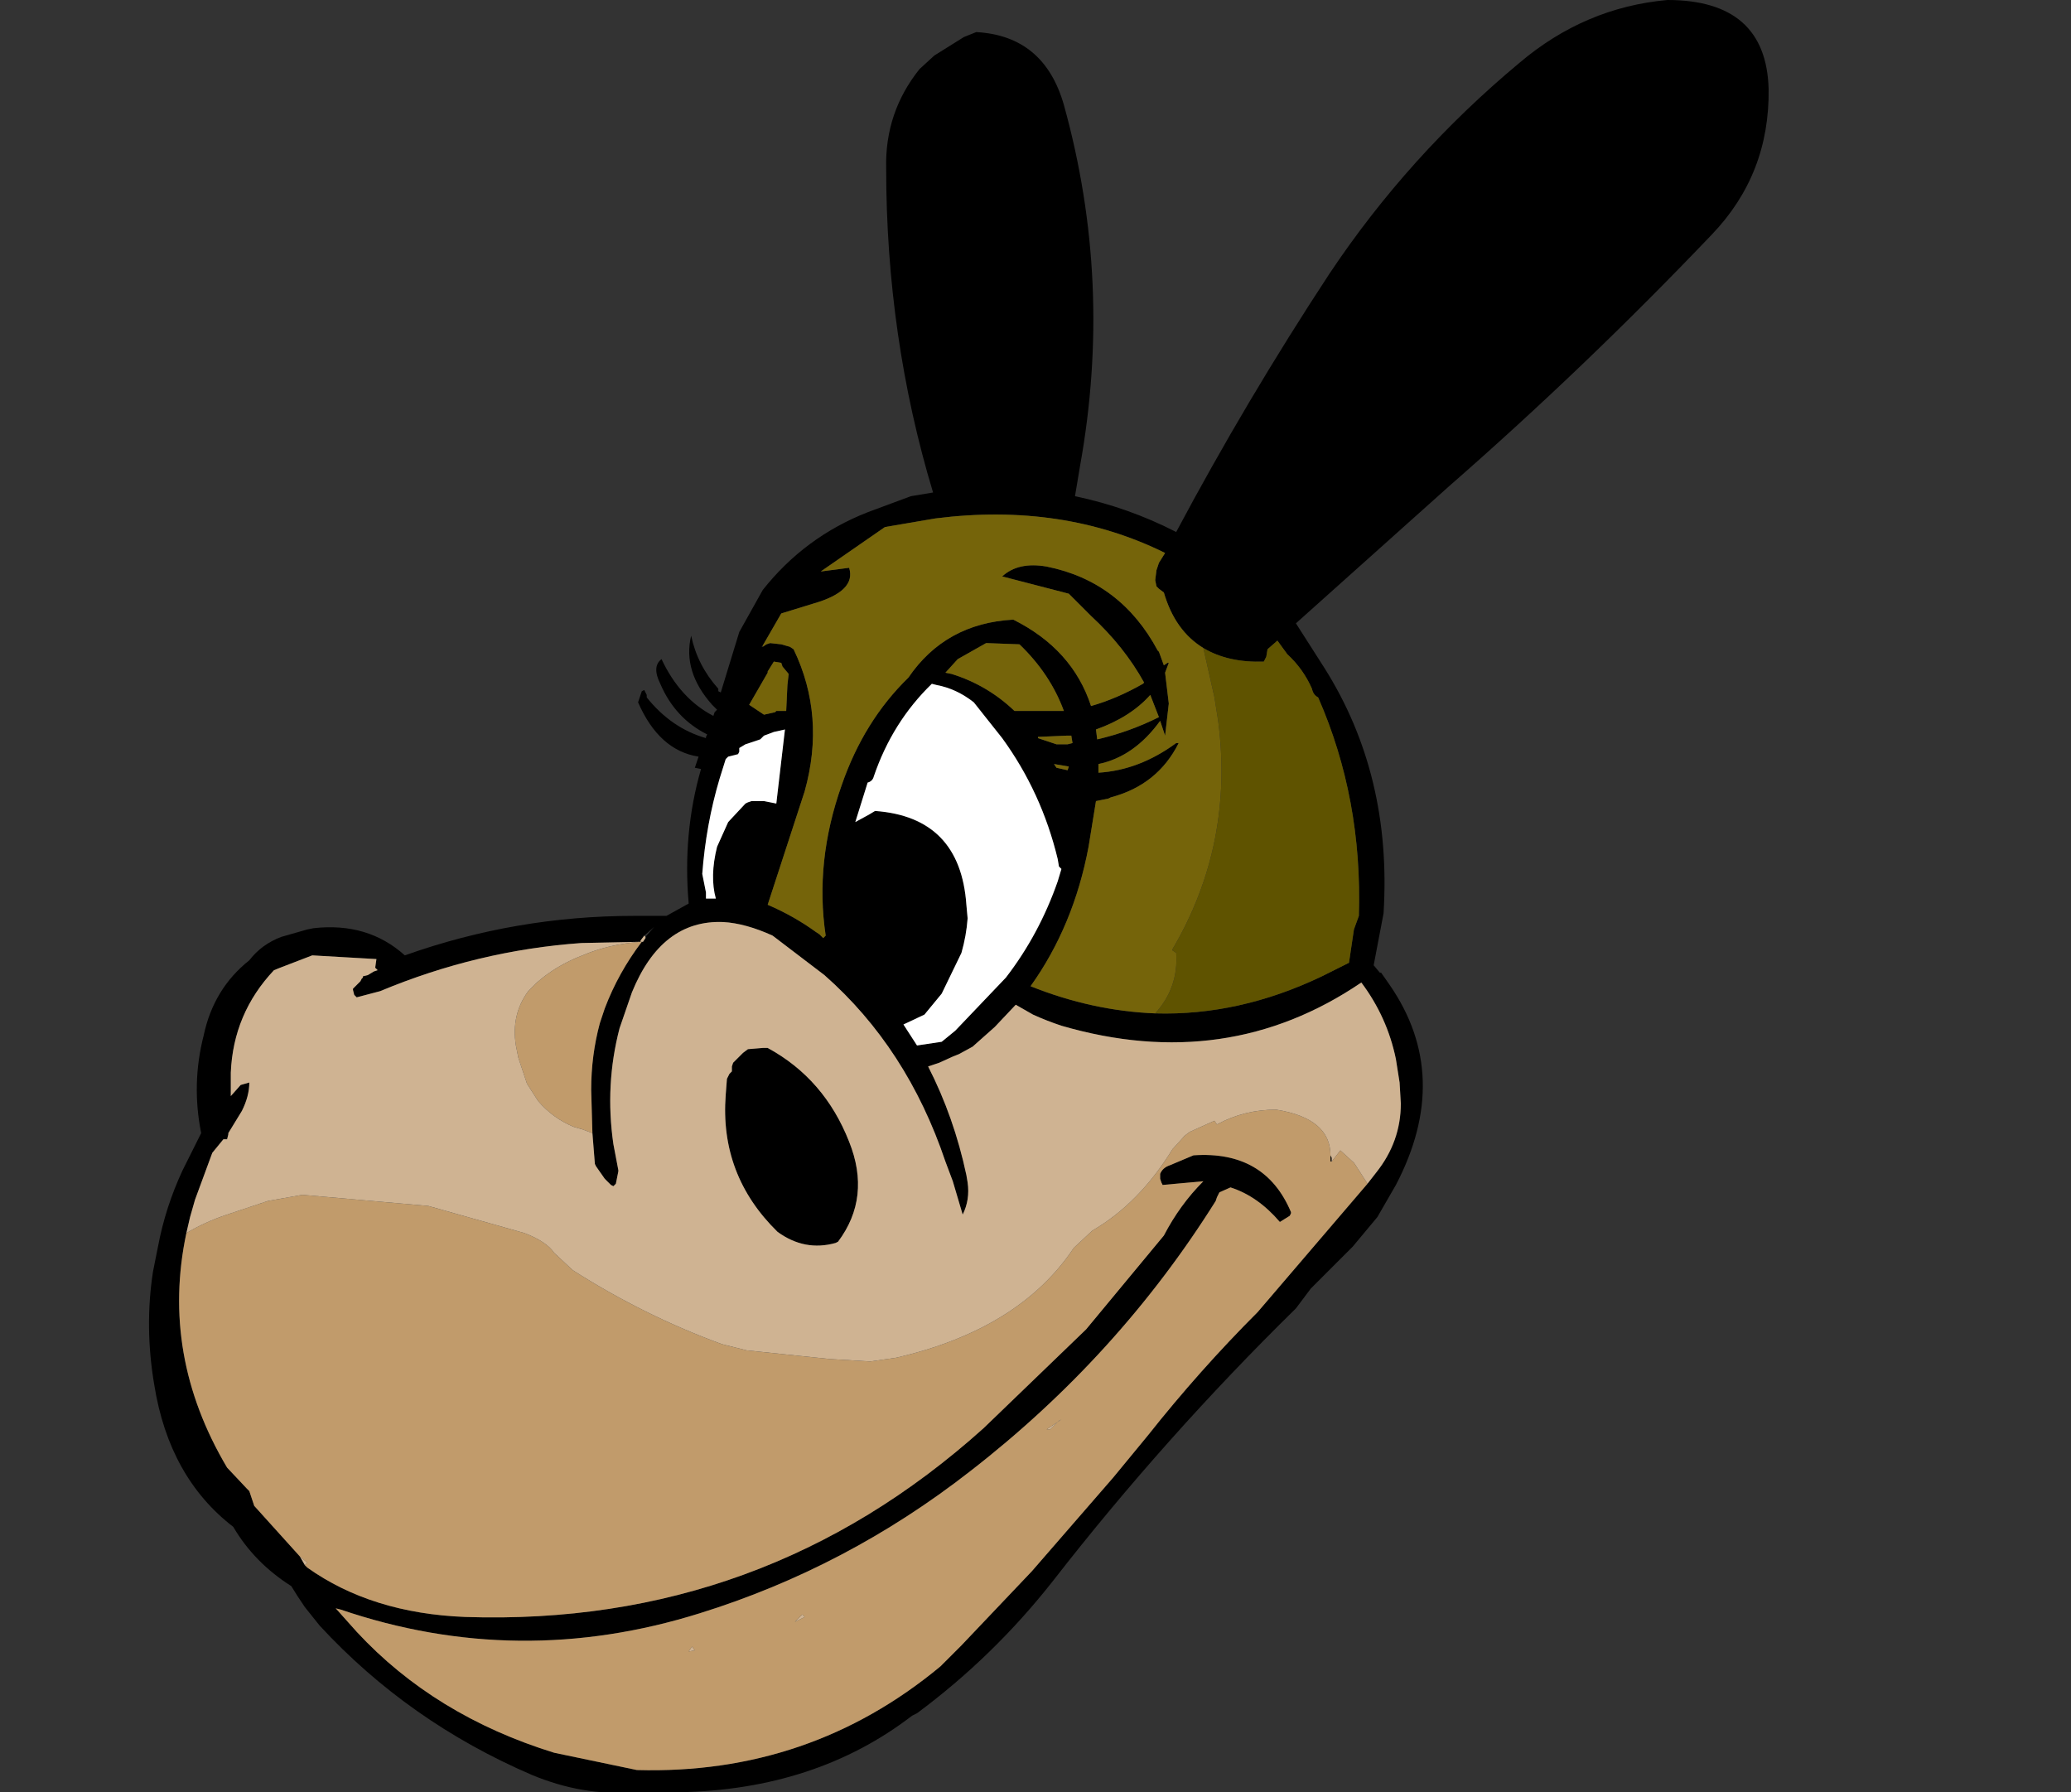 <?xml version="1.0" encoding="UTF-8" standalone="no"?>
<svg xmlns:xlink="http://www.w3.org/1999/xlink" height="72.6px" width="83.9px" xmlns="http://www.w3.org/2000/svg">
  <rect width="100%" height="100%" fill="#333333" stroke="none"/>
  <g transform="matrix(1.0, 0.0, 0.0, 1.0, 43.85, 36.3)">
    <use height="72.6" transform="matrix(1.0, 0.0, 0.0, 1.0, -37.8, -36.3)" width="65.6" xlink:href="#shape0"/>
  </g>
  <defs>
    <g id="shape0" transform="matrix(1.0, 0.0, 0.0, 1.0, 37.8, 36.3)">
      <path d="M25.5 -26.8 Q20.4 -21.45 14.85 -16.6 L8.65 -11.05 9.8 -9.25 Q12.55 -4.9 12.2 0.7 L11.8 2.8 12.05 3.1 12.1 3.1 12.45 3.6 Q15.0 7.3 12.7 11.7 L11.95 13.0 10.95 14.2 9.25 15.9 8.65 16.7 Q3.35 21.9 -1.2 27.75 -3.6 30.8 -6.7 33.1 L-6.9 33.2 Q-10.8 36.2 -16.35 36.3 L-18.25 36.3 Q-20.25 36.45 -22.3 35.6 -27.3 33.45 -30.9 29.55 L-31.5 28.8 -31.8 28.35 -32.05 27.95 Q-33.55 27.0 -34.4 25.55 -37.0 23.55 -37.6 19.8 -38.0 17.45 -37.65 15.2 L-37.45 14.2 Q-37.15 12.6 -36.45 11.1 L-35.7 9.6 Q-36.1 7.6 -35.6 5.65 -35.2 3.75 -33.75 2.6 -33.25 1.95 -32.45 1.65 L-31.4 1.35 -31.15 1.3 Q-28.95 1.05 -27.45 2.4 -22.95 0.8 -18.15 0.8 L-17.9 0.8 -16.85 0.8 -15.95 0.3 Q-16.2 -2.55 -15.45 -5.15 L-15.7 -5.2 -15.55 -5.65 Q-17.15 -5.9 -18.0 -7.85 L-17.85 -8.3 -17.75 -8.35 -17.65 -8.15 -17.65 -8.05 Q-16.65 -6.8 -15.25 -6.4 L-15.25 -6.45 -15.2 -6.55 Q-16.5 -7.2 -17.1 -8.6 -17.45 -9.3 -17.05 -9.6 -16.3 -8.0 -14.95 -7.3 L-14.9 -7.45 -14.8 -7.55 -15.0 -7.75 Q-16.2 -9.1 -15.85 -10.55 -15.6 -9.35 -14.75 -8.4 L-14.75 -8.3 -14.65 -8.25 -13.9 -10.7 -12.95 -12.4 Q-11.25 -14.55 -8.7 -15.55 L-6.95 -16.2 -6.05 -16.35 Q-7.95 -22.65 -7.95 -29.5 -8.0 -31.75 -6.6 -33.5 L-6.0 -34.05 -4.8 -34.8 -4.3 -35.0 Q-1.55 -34.85 -0.75 -32.05 1.25 -24.85 -0.1 -17.4 L-0.3 -16.2 Q1.85 -15.75 3.8 -14.75 6.65 -20.1 10.0 -25.2 13.2 -30.0 17.7 -33.75 20.35 -36.0 23.7 -36.3 27.7 -36.3 27.8 -32.7 27.85 -29.25 25.5 -26.8 M4.9 -10.05 Q3.75 -10.75 3.3 -12.3 L3.1 -12.45 3.0 -12.55 2.95 -12.8 3.0 -13.2 3.1 -13.5 3.35 -13.9 Q-0.8 -15.95 -5.95 -15.3 L-8.0 -14.95 -10.6 -13.15 -9.45 -13.3 Q-9.15 -12.35 -10.9 -11.85 L-12.2 -11.45 -12.95 -10.15 -13.0 -10.1 -12.95 -10.1 -12.8 -10.2 -12.65 -10.25 -12.2 -10.2 -11.85 -10.1 -11.7 -10.0 Q-10.4 -7.3 -11.25 -4.25 L-12.75 0.35 Q-11.7 0.8 -10.8 1.45 L-10.65 1.55 -10.5 1.7 -10.4 1.6 Q-10.85 -1.4 -9.75 -4.5 -8.85 -7.1 -7.05 -8.85 -5.55 -11.05 -2.8 -11.2 -0.4 -10.0 0.35 -7.7 1.4 -8.0 2.45 -8.6 L2.5 -8.65 Q1.7 -10.1 0.35 -11.35 L-0.55 -12.25 -3.25 -12.95 Q-2.6 -13.55 -1.45 -13.35 1.55 -12.75 3.05 -9.95 L3.1 -9.9 3.3 -9.35 3.45 -9.45 3.5 -9.45 3.35 -9.05 3.5 -7.8 3.35 -6.5 3.15 -7.1 Q2.1 -5.65 0.65 -5.35 L0.65 -5.0 Q2.3 -5.1 3.8 -6.2 L3.9 -6.2 Q3.05 -4.5 1.15 -4.0 L1.05 -3.95 0.55 -3.85 0.25 -2.0 Q-0.35 1.2 -2.1 3.65 0.4 4.65 2.95 4.75 6.35 4.85 9.7 3.25 L10.8 2.7 11.0 1.35 11.2 0.8 Q11.35 -3.95 9.55 -8.05 9.35 -8.15 9.3 -8.4 8.95 -9.2 8.3 -9.8 L7.9 -10.35 7.5 -10.0 7.45 -9.7 7.35 -9.5 Q5.9 -9.45 4.9 -10.05 M0.6 -6.35 Q1.9 -6.65 3.1 -7.25 L2.75 -8.15 Q1.95 -7.25 0.55 -6.75 L0.6 -6.35 M11.55 11.65 L11.9 11.2 Q12.9 9.95 12.9 8.4 L12.85 7.55 12.7 6.6 Q12.35 4.9 11.3 3.5 5.85 7.2 -0.85 5.25 -1.45 5.05 -2.0 4.8 L-2.7 4.4 -3.55 5.3 -4.45 6.1 -5.0 6.4 -5.25 6.5 -5.8 6.75 -6.25 6.9 Q-5.2 8.95 -4.7 11.3 L-4.65 11.6 Q-4.55 12.3 -4.85 12.9 L-5.25 11.55 -5.55 10.75 Q-7.1 6.15 -10.45 3.2 L-12.55 1.6 Q-13.65 1.1 -14.55 1.05 -17.05 0.95 -18.25 3.9 L-18.75 5.35 Q-19.35 7.65 -19.0 10.05 L-18.8 11.1 -18.8 11.15 -18.9 11.65 -19.0 11.75 -19.1 11.7 -19.35 11.45 -19.7 10.95 -19.75 10.85 -19.85 9.6 -19.9 7.85 Q-19.9 6.45 -19.55 5.15 L-19.35 4.55 Q-18.8 3.1 -17.85 1.85 L-17.8 1.85 -17.7 1.7 -17.7 1.65 -17.35 1.25 -17.75 1.6 -17.9 1.8 -17.9 1.85 -20.3 1.9 Q-24.5 2.2 -28.45 3.85 L-29.4 4.1 -29.5 4.0 -29.55 3.8 -29.55 3.75 -29.25 3.45 -29.2 3.35 -29.15 3.3 -29.15 3.25 -28.95 3.2 -28.7 3.05 -28.55 3.0 -28.65 2.9 -28.6 2.55 -31.2 2.4 -32.5 2.9 -32.75 3.0 Q-34.4 4.75 -34.5 7.15 L-34.5 7.95 -34.5 8.1 -34.1 7.65 -33.75 7.55 Q-33.75 8.1 -34.05 8.7 L-34.6 9.6 -34.6 9.65 -34.65 9.85 -34.75 9.85 -34.8 9.85 -35.25 10.4 -35.95 12.3 -36.15 13.0 -36.3 13.65 Q-37.35 18.6 -34.65 23.15 L-33.85 24.0 -33.75 24.1 -33.55 24.7 -31.7 26.75 -31.5 27.1 -31.4 27.2 Q-28.8 29.05 -25.0 29.2 -12.95 29.6 -4.0 21.55 L0.15 17.55 3.3 13.75 Q3.95 12.5 4.9 11.55 L3.25 11.7 3.2 11.6 3.15 11.45 3.15 11.25 Q3.25 11.0 3.55 10.9 L4.5 10.5 Q7.4 10.3 8.45 12.8 L8.45 12.85 8.4 12.95 8.0 13.2 Q7.1 12.15 6.0 11.8 L5.55 12.0 5.45 12.2 5.4 12.35 Q1.45 18.65 -4.55 23.3 -9.55 27.2 -15.5 29.05 -22.85 31.35 -30.05 28.9 L-30.25 28.85 -29.4 29.8 Q-26.25 33.2 -21.4 34.7 L-18.05 35.4 Q-11.05 35.6 -5.75 31.2 L-5.7 31.15 -4.9 30.35 -2.05 27.35 1.25 23.55 2.65 21.85 Q4.75 19.2 7.1 16.85 L11.55 11.65 M10.05 10.5 L10.1 10.6 10.1 10.65 10.1 10.75 10.05 10.75 10.05 10.5 M-12.5 -9.5 L-12.75 -9.1 -12.75 -9.05 -13.5 -7.75 -12.9 -7.35 -12.45 -7.45 -12.4 -7.5 -12.0 -7.5 -11.95 -8.55 -11.9 -9.0 -12.15 -9.3 -12.2 -9.45 -12.5 -9.5 M-13.05 -6.35 L-13.65 -6.15 -13.9 -6.0 -13.9 -5.85 -13.95 -5.75 -14.35 -5.65 -14.45 -5.55 -14.7 -4.75 Q-15.25 -2.9 -15.4 -0.9 L-15.25 -0.15 -15.25 0.1 -14.85 0.1 Q-15.1 -0.8 -14.8 -2.0 L-14.35 -3.0 -13.65 -3.75 -13.55 -3.8 -13.4 -3.85 -12.95 -3.85 -12.9 -3.85 -12.65 -3.8 -12.4 -3.75 -12.05 -6.75 -12.5 -6.65 -12.9 -6.5 -13.05 -6.35 M-3.9 -10.25 L-5.05 -9.6 -5.55 -9.05 -5.3 -9.0 Q-3.85 -8.55 -2.75 -7.5 L-1.0 -7.5 -0.75 -7.5 Q-1.3 -9.0 -2.55 -10.2 L-3.9 -10.25 M-4.4 -7.85 Q-5.1 -8.4 -5.9 -8.55 L-6.1 -8.6 Q-7.7 -7.05 -8.45 -4.85 -8.5 -4.65 -8.7 -4.6 L-9.2 -3.0 -8.65 -3.3 -8.4 -3.45 Q-4.95 -3.2 -4.7 0.35 L-4.65 0.9 Q-4.7 1.6 -4.9 2.3 L-5.7 3.95 -6.4 4.8 -7.25 5.2 -6.7 6.05 -5.7 5.9 -5.15 5.45 -3.1 3.3 Q-1.75 1.55 -1.0 -0.6 L-0.85 -1.1 -0.95 -1.2 -1.0 -1.5 Q-1.65 -4.2 -3.25 -6.4 L-4.4 -7.85 M-1.8 -6.45 L-1.8 -6.4 -1.05 -6.15 -0.6 -6.15 -0.4 -6.2 -0.45 -6.5 -0.65 -6.5 -1.8 -6.45 M-1.05 -5.2 L-0.6 -5.1 -0.55 -5.25 -1.15 -5.35 -1.05 -5.2 M-12.75 6.15 Q-10.45 7.4 -9.45 9.95 -8.55 12.2 -9.9 14.0 L-10.0 14.05 Q-11.25 14.4 -12.35 13.6 -14.7 11.3 -14.45 8.05 L-14.4 7.4 -14.3 7.2 -14.2 7.1 -14.2 6.9 -14.15 6.75 -13.75 6.35 -13.55 6.2 -12.95 6.15 -12.75 6.15" fill="#000000" fill-rule="evenodd" stroke="none"/>
      <path d="M-12.95 -10.15 L-12.2 -11.45 -10.9 -11.85 Q-9.15 -12.35 -9.45 -13.3 L-10.6 -13.15 -8.0 -14.95 -5.95 -15.3 Q-0.8 -15.95 3.35 -13.9 L3.1 -13.5 3.0 -13.2 2.95 -12.8 3.0 -12.55 3.1 -12.45 3.3 -12.3 Q3.75 -10.75 4.9 -10.05 L5.35 -8.05 5.5 -7.1 Q6.15 -2.1 3.65 2.15 L3.65 2.2 3.8 2.3 Q3.9 3.7 2.95 4.75 0.4 4.65 -2.1 3.65 -0.35 1.2 0.25 -2.0 L0.55 -3.85 1.05 -3.95 1.15 -4.0 Q3.05 -4.5 3.9 -6.2 L3.8 -6.2 Q2.3 -5.1 0.65 -5.0 L0.65 -5.35 Q2.1 -5.65 3.15 -7.1 L3.35 -6.5 3.5 -7.8 3.35 -9.05 3.5 -9.45 3.45 -9.45 3.3 -9.35 3.1 -9.9 3.05 -9.95 Q1.55 -12.75 -1.45 -13.35 -2.6 -13.55 -3.25 -12.95 L-0.55 -12.25 0.35 -11.35 Q1.7 -10.1 2.5 -8.65 L2.45 -8.6 Q1.4 -8.0 0.35 -7.7 -0.4 -10.0 -2.8 -11.2 -5.55 -11.05 -7.05 -8.85 -8.85 -7.1 -9.75 -4.5 -10.85 -1.4 -10.4 1.6 L-10.5 1.7 -10.65 1.55 -10.8 1.45 Q-11.7 0.8 -12.75 0.35 L-11.25 -4.25 Q-10.4 -7.3 -11.7 -10.0 L-11.85 -10.1 -12.2 -10.2 -12.65 -10.25 -12.8 -10.2 -12.95 -10.1 -12.95 -10.15 M0.6 -6.35 L0.55 -6.75 Q1.95 -7.25 2.75 -8.15 L3.1 -7.25 Q1.9 -6.65 0.6 -6.35 M-12.5 -9.5 L-12.2 -9.45 -12.15 -9.3 -11.9 -9.0 -11.95 -8.55 -12.0 -7.5 -12.4 -7.5 -12.45 -7.45 -12.9 -7.35 -13.5 -7.75 -12.75 -9.05 -12.75 -9.1 -12.5 -9.5 M-3.9 -10.25 L-2.55 -10.2 Q-1.3 -9.0 -0.75 -7.5 L-1.0 -7.5 -2.75 -7.5 Q-3.85 -8.55 -5.3 -9.0 L-5.55 -9.05 -5.05 -9.6 -3.9 -10.25 M-1.05 -5.2 L-1.15 -5.35 -0.55 -5.25 -0.6 -5.1 -1.05 -5.2 M-1.8 -6.45 L-0.65 -6.5 -0.45 -6.5 -0.4 -6.2 -0.6 -6.15 -1.05 -6.15 -1.8 -6.4 -1.8 -6.45" fill="#75640a" fill-rule="evenodd" stroke="none"/>
      <path d="M-13.05 -6.35 L-12.9 -6.5 -12.5 -6.65 -12.05 -6.75 -12.4 -3.75 -12.65 -3.8 -12.9 -3.85 -12.95 -3.85 -13.4 -3.85 -13.55 -3.8 -13.65 -3.75 -14.35 -3.0 -14.8 -2.0 Q-15.1 -0.8 -14.85 0.1 L-15.25 0.1 -15.25 -0.15 -15.4 -0.9 Q-15.25 -2.9 -14.7 -4.75 L-14.45 -5.55 -14.35 -5.65 -13.95 -5.75 -13.9 -5.85 -13.9 -6.0 -13.65 -6.15 -13.05 -6.35 M-4.4 -7.85 L-3.25 -6.4 Q-1.65 -4.2 -1.0 -1.5 L-0.95 -1.2 -0.85 -1.1 -1.0 -0.6 Q-1.75 1.55 -3.1 3.3 L-5.15 5.45 -5.7 5.9 -6.7 6.05 -7.25 5.2 -6.4 4.8 -5.7 3.95 -4.9 2.3 Q-4.7 1.6 -4.65 0.9 L-4.7 0.35 Q-4.95 -3.2 -8.4 -3.45 L-8.65 -3.3 -9.2 -3.0 -8.7 -4.6 Q-8.5 -4.65 -8.45 -4.85 -7.7 -7.05 -6.1 -8.6 L-5.9 -8.55 Q-5.1 -8.4 -4.4 -7.85" fill="#ffffff" fill-rule="evenodd" stroke="none"/>
      <path d="M2.95 4.75 Q3.9 3.7 3.8 2.3 L3.65 2.2 3.65 2.15 Q6.15 -2.1 5.5 -7.1 L5.35 -8.05 4.9 -10.05 Q5.9 -9.45 7.35 -9.5 L7.45 -9.7 7.5 -10.0 7.9 -10.35 8.3 -9.8 Q8.95 -9.2 9.3 -8.4 9.35 -8.15 9.55 -8.05 11.35 -3.95 11.2 0.8 L11.0 1.35 10.8 2.7 9.7 3.25 Q6.35 4.85 2.95 4.75" fill="#5f5300" fill-rule="evenodd" stroke="none"/>
      <path d="M-19.85 9.6 L-20.25 9.45 -20.6 9.35 Q-21.45 9.0 -22.05 8.3 L-22.5 7.6 -22.85 6.55 -22.95 6.05 Q-23.15 4.8 -22.45 3.85 L-22.1 3.5 Q-21.3 2.8 -20.25 2.4 -19.2 1.95 -17.9 1.85 L-17.85 1.85 Q-18.8 3.1 -19.35 4.55 L-19.55 5.15 Q-19.9 6.45 -19.9 7.85 L-19.85 9.6 M-36.3 13.65 Q-35.55 13.2 -34.65 12.9 L-33.0 12.35 -31.6 12.1 -26.5 12.55 -22.6 13.65 Q-21.7 14.0 -21.4 14.45 L-20.65 15.15 Q-17.75 17.0 -14.6 18.15 L-13.6 18.4 -10.25 18.75 -8.6 18.85 -7.55 18.7 Q-2.55 17.55 -0.35 14.25 L0.4 13.55 Q2.3 12.45 3.65 10.25 L4.15 9.7 4.35 9.55 5.35 9.1 5.45 9.25 Q6.55 8.65 7.85 8.65 10.05 9.0 10.05 10.5 L10.05 10.75 10.1 10.75 10.45 10.3 11.0 10.8 11.1 10.95 11.55 11.65 7.1 16.85 Q4.75 19.2 2.65 21.85 L1.25 23.55 -2.05 27.35 -4.9 30.35 -5.7 31.15 -5.75 31.2 Q-11.05 35.6 -18.05 35.4 L-21.4 34.7 Q-26.25 33.2 -29.4 29.8 L-30.25 28.85 -30.05 28.9 Q-22.85 31.35 -15.5 29.05 -9.55 27.2 -4.55 23.3 1.45 18.65 5.4 12.35 L5.45 12.2 5.55 12.0 6.0 11.8 Q7.1 12.15 8.0 13.2 L8.4 12.95 8.45 12.85 8.45 12.8 Q7.4 10.3 4.5 10.5 L3.55 10.9 Q3.25 11.0 3.15 11.25 L3.15 11.45 3.2 11.6 3.25 11.7 4.9 11.55 Q3.95 12.5 3.3 13.75 L0.15 17.55 -4.0 21.55 Q-12.95 29.6 -25.0 29.2 -28.8 29.05 -31.4 27.2 L-31.5 27.1 -31.4 27.0 -31.7 26.75 -33.55 24.7 -33.75 24.1 -33.85 24.0 -34.65 23.15 Q-37.35 18.6 -36.3 13.65 M-1.3 21.6 L-0.95 21.25 -0.85 21.2 -1.45 21.6 -1.3 21.6 M-11.35 29.1 L-11.65 29.4 -11.25 29.2 -11.3 29.15 -11.35 29.1 M-15.8 30.4 L-15.85 30.45 -15.95 30.6 -15.7 30.55 -15.75 30.5 -15.8 30.4" fill="#c19b6b" fill-rule="evenodd" stroke="none"/>
      <path d="M-19.85 9.6 L-19.75 10.85 -19.7 10.95 -19.35 11.45 -19.1 11.7 -19.0 11.75 -18.9 11.65 -18.8 11.15 -18.8 11.1 -19.0 10.05 Q-19.35 7.65 -18.75 5.35 L-18.25 3.9 Q-17.05 0.95 -14.55 1.05 -13.65 1.1 -12.55 1.6 L-10.45 3.2 Q-7.1 6.15 -5.55 10.75 L-5.25 11.55 -4.85 12.9 Q-4.55 12.3 -4.65 11.6 L-4.7 11.3 Q-5.2 8.95 -6.25 6.9 L-5.8 6.75 -5.25 6.5 -5.0 6.4 -4.45 6.1 -3.55 5.3 -2.7 4.4 -2.0 4.8 Q-1.45 5.05 -0.85 5.25 5.85 7.2 11.3 3.5 12.35 4.9 12.7 6.6 L12.85 7.55 12.9 8.4 Q12.9 9.95 11.9 11.2 L11.55 11.65 11.1 10.95 11.0 10.8 10.45 10.3 10.1 10.75 10.1 10.65 10.1 10.6 10.05 10.5 Q10.05 9.0 7.85 8.65 6.55 8.65 5.45 9.25 L5.35 9.1 4.35 9.55 4.15 9.7 3.65 10.25 Q2.3 12.45 0.4 13.55 L-0.35 14.25 Q-2.55 17.55 -7.55 18.7 L-8.6 18.85 -10.25 18.75 -13.6 18.4 -14.6 18.15 Q-17.75 17.0 -20.65 15.15 L-21.4 14.45 Q-21.7 14.0 -22.6 13.65 L-26.5 12.55 -31.6 12.1 -33.0 12.35 -34.65 12.9 Q-35.55 13.2 -36.3 13.65 L-36.15 13.0 -35.95 12.3 -35.25 10.4 -34.8 9.85 -34.75 9.85 -34.65 9.85 -34.6 9.65 -34.6 9.6 -34.05 8.7 Q-33.75 8.1 -33.75 7.55 L-34.1 7.65 -34.5 8.1 -34.5 7.95 -34.5 7.15 Q-34.4 4.75 -32.75 3.0 L-32.5 2.9 -31.2 2.4 -28.6 2.55 -28.65 2.9 -28.55 3.0 -28.7 3.05 -28.95 3.2 -29.15 3.25 -29.15 3.3 -29.2 3.35 -29.25 3.45 -29.55 3.75 -29.55 3.8 -29.5 4.0 -29.4 4.1 -28.45 3.85 Q-24.5 2.2 -20.3 1.9 L-17.9 1.85 Q-19.2 1.95 -20.25 2.4 -21.3 2.8 -22.1 3.5 L-22.45 3.85 Q-23.15 4.8 -22.95 6.05 L-22.85 6.55 -22.5 7.6 -22.05 8.3 Q-21.45 9.0 -20.6 9.35 L-20.25 9.45 -19.85 9.6 M-31.5 27.1 L-31.7 26.75 -31.4 27.0 -31.5 27.1 M-12.75 6.15 L-12.95 6.15 -13.55 6.2 -13.75 6.35 -14.15 6.75 -14.2 6.9 -14.2 7.1 -14.3 7.2 -14.4 7.4 -14.45 8.05 Q-14.7 11.3 -12.35 13.6 -11.25 14.4 -10.0 14.05 L-9.9 14.0 Q-8.55 12.2 -9.45 9.95 -10.45 7.4 -12.75 6.15 M-17.75 1.6 L-17.7 1.65 -17.7 1.7 -17.8 1.85 -17.85 1.85 -17.9 1.85 -17.9 1.8 -17.75 1.6 M-15.8 30.4 L-15.75 30.5 -15.7 30.55 -15.95 30.6 -15.85 30.45 -15.8 30.4 M-11.35 29.1 L-11.3 29.15 -11.25 29.2 -11.65 29.4 -11.35 29.1 M-1.3 21.6 L-1.45 21.6 -0.85 21.2 -0.95 21.25 -1.3 21.6" fill="#cfb392" fill-rule="evenodd" stroke="none"/>
    </g>
  </defs>
</svg>
